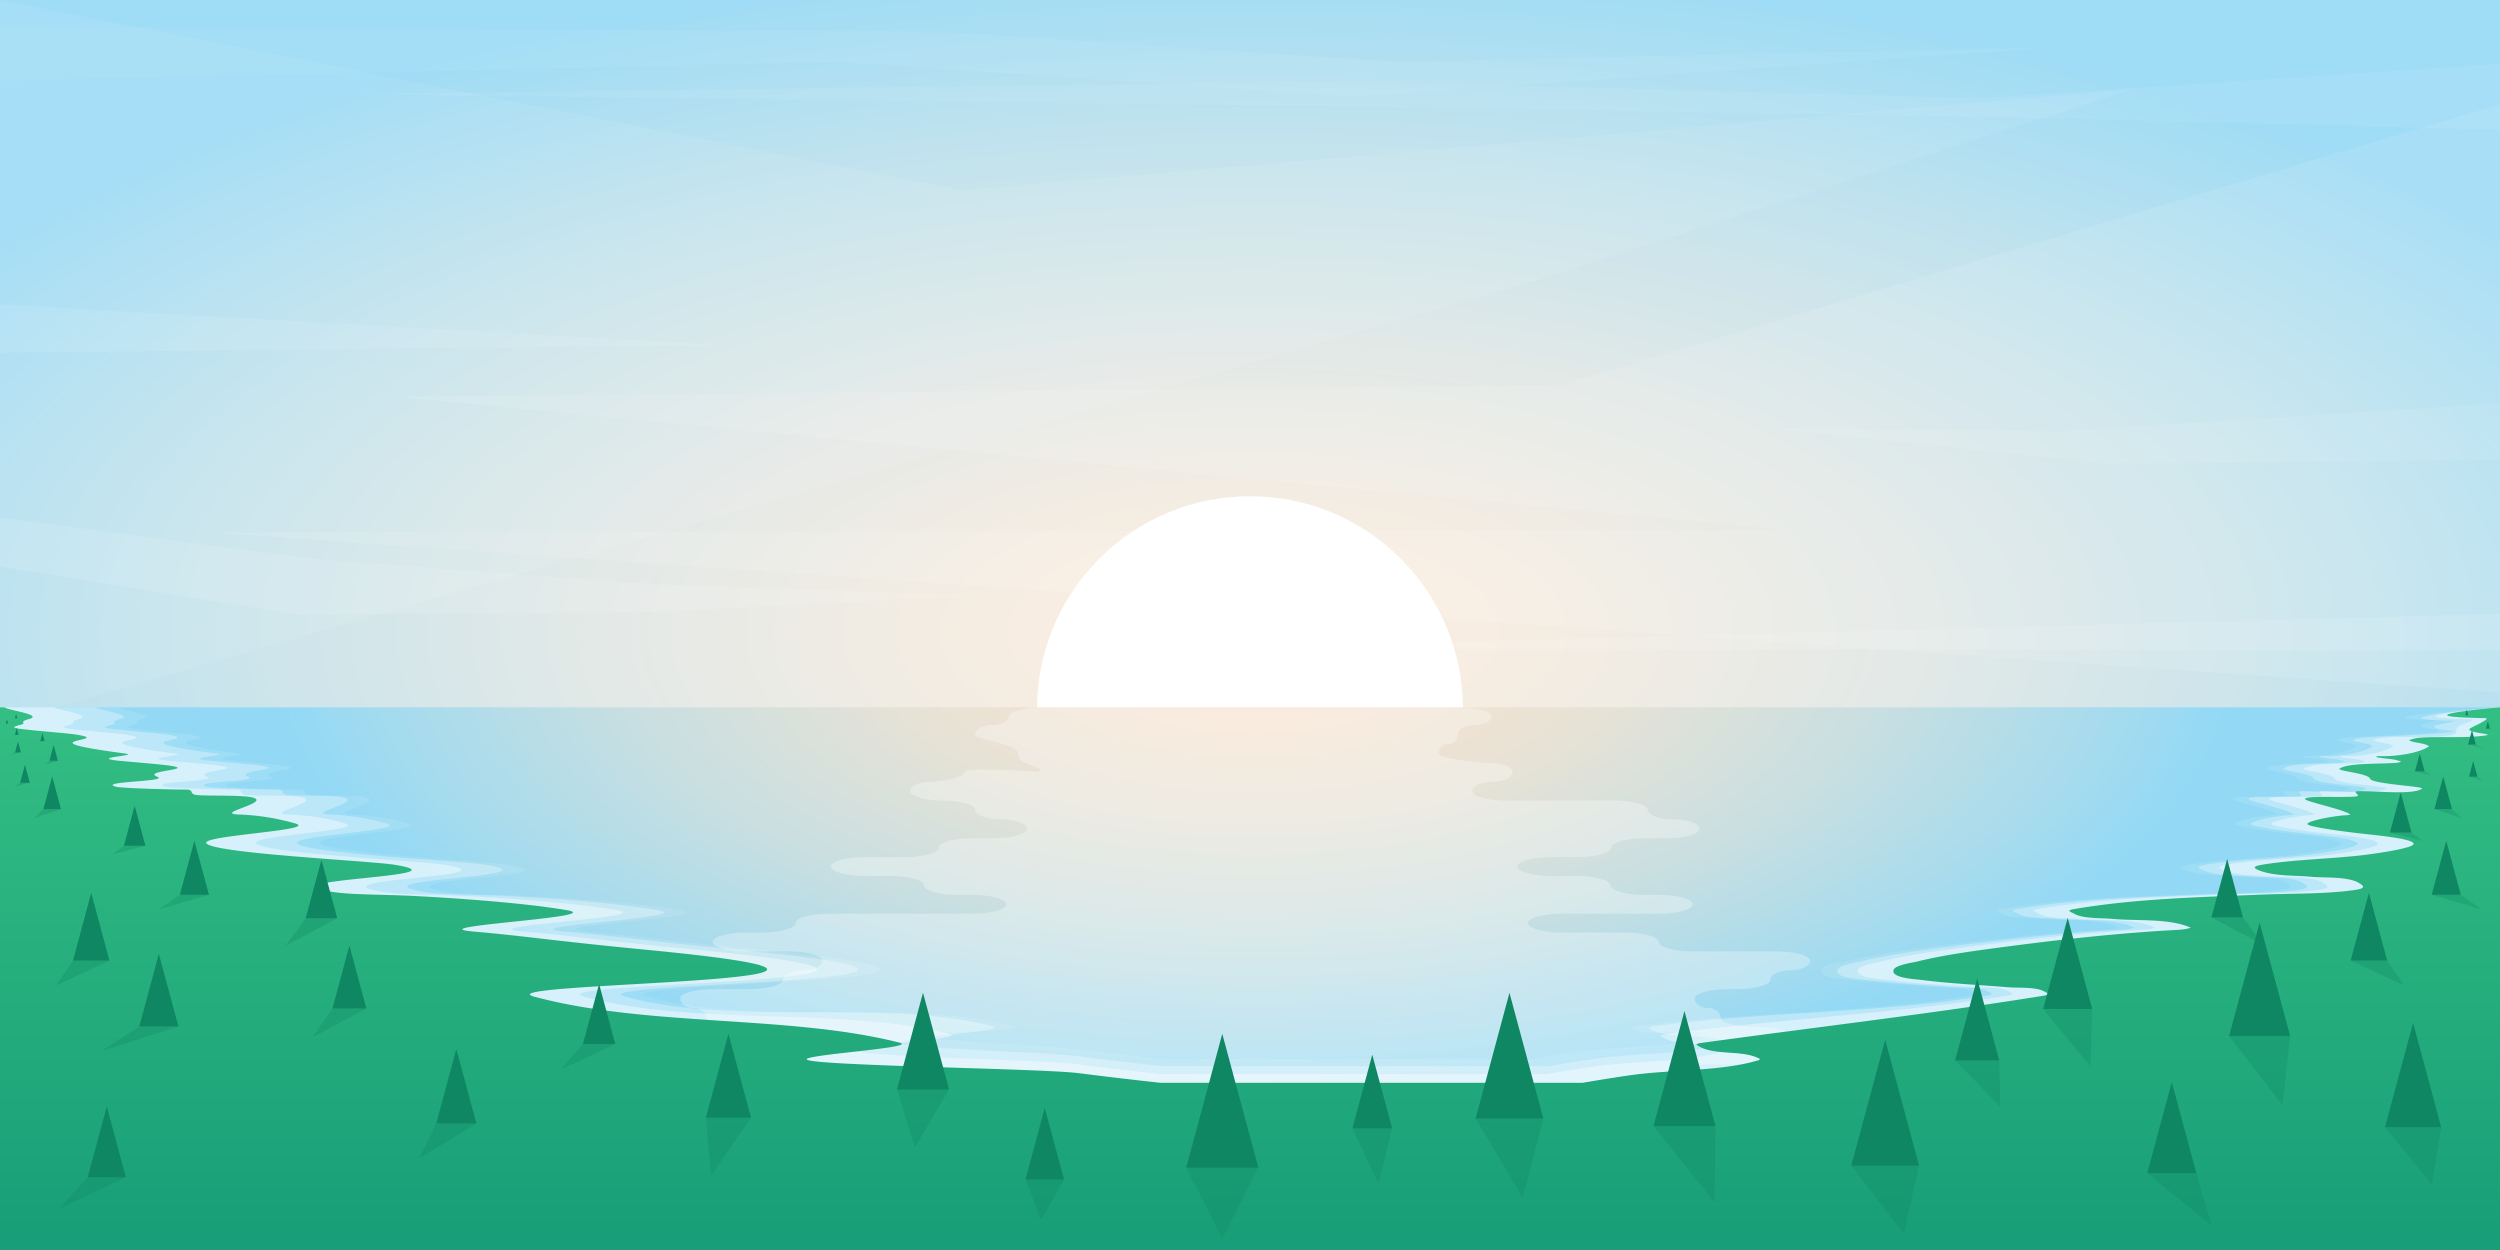 <svg xmlns="http://www.w3.org/2000/svg" xmlns:xlink="http://www.w3.org/1999/xlink" viewBox="0 0 1417.32 708.66"><rect x="0" y="0" width="1417.32" height="708.66" fill="#333333" stroke="none"/><defs><style>.cls-1{fill:url(#radial-gradient);}.cls-12,.cls-13,.cls-2,.cls-3,.cls-5,.cls-6,.cls-7,.cls-8,.cls-9{fill:#fff;}.cls-2{opacity:0.1;}.cls-3{opacity:0.07;}.cls-4{opacity:0.5;}.cls-5{opacity:0.15;}.cls-6{opacity:0.2;}.cls-7{opacity:0.12;}.cls-8{opacity:0.18;}.cls-10{fill:url(#radial-gradient-2);}.cls-11,.cls-12,.cls-16{opacity:0.3;}.cls-13{opacity:0.4;}.cls-14{fill:url(#linear-gradient);}.cls-15,.cls-16{fill:#0f8762;}</style><radialGradient id="radial-gradient" cx="-1599.16" cy="10716.57" r="882.65" gradientTransform="matrix(-1, 0, 0, 0.43, -888.5, -4249.55)" gradientUnits="userSpaceOnUse"><stop offset="0" stop-color="#fdeee1"/><stop offset="0.17" stop-color="#f6ede2"/><stop offset="0.42" stop-color="#e3e9e7"/><stop offset="0.72" stop-color="#c4e3ed"/><stop offset="1" stop-color="#9fdcf5"/></radialGradient><radialGradient id="radial-gradient-2" cx="-1600.16" cy="9532.46" r="555.34" gradientTransform="matrix(-1, 0, 0, 0.46, -888.5, -4017.64)" gradientUnits="userSpaceOnUse"><stop offset="0" stop-color="#fde4ce"/><stop offset="0.16" stop-color="#f7e3d0"/><stop offset="0.38" stop-color="#e6e2d6"/><stop offset="0.63" stop-color="#cbdfe0"/><stop offset="0.89" stop-color="#a5dbee"/><stop offset="1" stop-color="#93d9f5"/></radialGradient><linearGradient id="linear-gradient" x1="-1597.16" y1="707" x2="-1597.16" y2="394.64" gradientTransform="matrix(-1, 0, 0, 1, -888.5, 0)" gradientUnits="userSpaceOnUse"><stop offset="0" stop-color="#189e78"/><stop offset="1" stop-color="#34bf83"/></linearGradient></defs><g id="Warstwa_2" data-name="Warstwa 2"><g id="Ńëîé_1" data-name="Ńëîé 1"><rect class="cls-1" width="1417.32" height="708.66"/><polygon class="cls-2" points="225.37 224.98 884.47 218.44 1417.32 59.15 1417.32 392.63 119.35 301.9 1011.94 300.4 225.37 224.98"/><polygon class="cls-3" points="0 410.19 0 0 545.15 107.91 1209.66 50.43 869.24 159.51 0 410.19"/><g class="cls-4"><polygon class="cls-2" points="0 15.28 529.34 17.76 793.63 35.06 1169.54 26.59 767.13 54.85 475.23 35.06 0 45.78 0 15.28"/><polygon class="cls-5" points="1417.32 228.58 1168.62 244.51 1001.99 242.7 1193.97 262.77 1417.32 260.78 1417.32 228.58"/><polygon class="cls-6" points="0 293.41 182.52 317.42 367.91 331.07 551.49 337.83 371.31 346.95 168.66 348.43 0 321.19 0 293.41"/><polygon class="cls-7" points="1417.32 36.13 1122.59 55.66 762.63 46.11 196.87 53.39 792.33 60.67 1168.7 67.23 1417.32 73.57 1417.32 36.13"/><polygon class="cls-6" points="1417.32 347.96 1417.32 368.75 684.14 367.73 1417.32 347.96"/><polygon class="cls-8" points="0 172.67 0 199.94 410.15 195.67 0 172.67"/></g><circle class="cls-9" cx="708.66" cy="402.09" r="120.76" transform="translate(-76.76 618.87) rotate(-45)"/><rect class="cls-10" y="401" width="1417.32" height="307.66"/><path class="cls-2" d="M66.88,401c1,1.55,23,4.27,13.52,6.74-2.67.69-3.45,1.41-2.86,2.13,1,1.24-9.45,1.94-3.19,3.12,5.52,1,27.49,2.59,33,3.45,23.69,3.72-33.85,2.65,27.63,10.71,9,1.19-18.63,2.18-5.2,3.93,4.83.63,28.09,2.27,33.26,3.41,9.22,2-18.06,2.6-9.58,5.89C160.67,443.17,119,443,130,446c3.25.88,30.28,1.59,39.56,1.62,5.44,0,1.09,2.73,6.89,3.16,6.26.47,25.94-.12,31.16,1.37,10.5,3-24,9.28-7,9.64a132.33,132.33,0,0,1,31.16,5.08c13,4-55.43,6.78-50.4,11.39,6.28,5.73,91.84,9.66,106.6,12,43.19,6.93-74.59,7.94-36.79,15.1,10.9,2.07,30.4,1.63,49.22,2.65,11.24.61,57.12,3.16,85.34,8,23.78,4.1-86.95,9.19-52.69,12.14,28.32,2.43,43.34,5.06,98.27,10.36,195,18.82-95.63,18.06-64.26,26.5,64.26,17.28,145.6.82,208.09,16.69,12.28,3.12-66.69,3.49-50.4,6.24,18.44,3.11,68.22,4.55,87.73,7,16.17,2.07,32,3.91,46.16,5.46H868.82c8.66-1.46,17.31-2.88,25.95-4.14,23.83-3.47,51.35-2.27,72.19-8.22,1.06-.31,1.83-.17,2.35-1.15-10.21-5.65-34.82,2.68-43.83-4.14a4.16,4.16,0,0,1,2.12-.84c60.35-8.36,126.32-7.25,188.81-17.3,4.78-.76,4.19-1.21,1.08-2.76-4.93-2.46-14.45-1.76-19.91-2.2-16.42-1.34-33-2.06-49.3-4.15-3.33-.42-17.82-1.05-15.8-5.85,1.11-2.63,10.92-4,13.27-4.59,13-3.18,26.41-5.18,39.7-7,35-4.73,70.37-8.86,105.64-10.82,3.27-.19,6.79-.25,9.82-1.36-11.93-5.44-31.3-3.74-44.48-5-5.71-.56-16.4,0-21.46-2.82-2.58-1.45-5.06-1.91.15-2.8,34.23-5.84,70.58-6.67,105.52-8.12,17.24-.72,36.58-.27,52.87-2.59,6-.86,6.5-1.83,2.46-4.18-6.18-3.6-19.82-2.69-26.87-3.35-8.64-.81-19.44-.33-27.68-3-7.59-2.47-3.91-3.32,3-4.32,16.66-2.39,33.77-2.85,50.57-4.55,6.52-.66,32.93-4.18,32.25-6.93-.73-2.95-22.34-4.85-31-5.85-6.06-.69-29.74-3.65-29.22-5.36s13.86-4.33,21.1-4.86a8.75,8.75,0,0,0,3.31-.5c-5.33-3.34-26.69-7.46-25.71-8.86,1.26-1.81,19.11-.63,28.32-1.26,4.85-.34-3.1-3,2.14-3.05,11.67,0,31.22,2.1,35.8-1.46,1.55-1.2-28.49-2.64-29.37-5.55-1-3.22-19.18-4.45-17.33-5.76,4.65-3.29,21.6-2.55,31.75-3.25a9.06,9.06,0,0,0,3.12-.73c-4.15-1.84-9.55-1.46-14.14-2.6.22-.52.86-.55,1.52-.52,6.66.31,21.63-.88,28.52-5.62-3.28-2.09-8.14-1.61-11.46-3.37a19.09,19.09,0,0,1,6.07-1.43c12.05-.9,38.75-1.73,50.65-3.34,7-1-12.41-1.44-8.19-4.21.76-.49,11.15-2.42,7.32-2.48-53.12-.86,36.93-7.25,36.93-7.25V708.66H0V401Z"/><g class="cls-11"><path class="cls-9" d="M894,485.94c10.67,0,19.39-2.41,19.39-5.35s8.73-5.34,19.39-5.34h11.34c10.66,0,19.39-2.41,19.39-5.35s-6.61-5.35-14.68-5.35-14.67-2.4-14.67-5.34-8.73-5.35-19.39-5.35H854.11c-10.66,0-19.39-2.4-19.39-5.34s5.13-5.35,11.4-5.35,11.4-2.4,11.4-5.34-5.43-5.35-12.07-5.35-30-2.4-30-5.34a5.47,5.47,0,0,1,5.54-5.35,5.45,5.45,0,0,0,5.54-5.34c0-2.94,4.3-5.35,9.55-5.35s9.55-2.25,9.55-5-8.73-5-19.39-5H591.31c-10.66,0-19.39,2.26-19.39,5s-4.3,5-9.55,5-9.55,2.41-9.55,5.35,24.25,5.09,24.25,10.69c0,7.78,15.25,6.65,12.07,10.4-11.7-.62-42.6-2.65-42.6.29s-12.83,5.34-19.1,5.34-11.4,2.41-11.4,5.35,8.73,5.34,19.39,5.34h-1.91c10.67,0,19.39,2.41,19.39,5.35s6.6,5.34,14.68,5.34,14.67,2.41,14.67,5.35-8.73,5.35-19.39,5.35H551.54c-10.67,0-19.39,2.4-19.39,5.34s-8.73,5.35-19.39,5.35H490.44c-10.67,0-19.39,2.4-19.39,5.34s8.72,5.35,19.39,5.35h14c10.67,0,19.39,2.4,19.39,5.34s8.73,5.35,19.39,5.35h7.88c10.67,0,19.39,2.4,19.39,5.34S561.76,518,551.09,518H470.47c-10.67,0-19.39,2.4-19.39,5.34s-8.73,5.35-19.39,5.35h-8.25c-10.66,0-19.39,2.4-19.39,5.34s8.73,5.35,19.39,5.35h23.47c10.67,0,19.39,2.4,19.39,5.34s-5.05,5.35-11.22,5.35-11.23,2.4-11.23,5.34-8.72,5.35-19.39,5.35H405.05c-10.66,0-19.39,2.4-19.39,5.34s3.31,5.35,7.35,5.35,7.35,2.4,7.35,5.34,8.73,5.35,19.39,5.35h12.16c10.67,0,19.39,2.4,19.39,5.34s-8.72,5.35-19.39,5.35h-.23c-10.66,0-19.39,2.4-19.39,5.34s-8.72,5.35-19.39,5.35H319.28c-10.66,0-19.38,2.4-19.38,5.34s8.72,5.35,19.38,5.35h56.26c10.67,0,19.39,2.7,19.39,6s8.73,6,19.39,6H990c10.66,0,19.39-2.7,19.39-6s-8.73-6-19.39-6H968.38c-10.67,0-19.39-2.41-19.39-5.35s8.72-5.34,19.39-5.34h39c10.66,0,19.39-2.41,19.39-5.35s-3.52-5.34-6.58-5.34a5.47,5.47,0,0,1-5.56-5.35c0-2.94-8.73-5.34-19.39-5.34h-.39c-10.66,0-19.39-2.41-19.39-5.35s-3.31-5.34-7.35-5.34-7.35-2.41-7.35-5.35,8.72-5.34,19.39-5.34h4.16c10.67,0,19.39-2.41,19.39-5.35s5-5.34,11.23-5.34,11.22-2.41,11.22-5.35-8.72-5.34-19.39-5.34h-47c-10.66,0-19.39-2.41-19.39-5.35s-8.73-5.34-19.39-5.34H885.58c-10.67,0-19.39-2.41-19.39-5.35s8.72-5.34,19.39-5.34h54.71c10.67,0,19.39-2.41,19.39-5.35s-8.72-5.34-19.39-5.34h-7.87c-10.67,0-19.39-2.41-19.39-5.35s-8.73-5.34-19.39-5.34h-14c-10.66,0-19.39-2.41-19.39-5.35s8.73-5.34,19.39-5.34Z"/></g><path class="cls-12" d="M54.24,401c1,1.55,23,4.27,13.51,6.74-2.67.69-3.44,1.41-2.86,2.13,1,1.24-9.45,1.94-3.19,3.12,5.53,1,27.49,2.59,33,3.45,23.69,3.72-33.85,2.65,27.64,10.71,9,1.19-18.64,2.18-5.21,3.93,4.84.63,28.1,2.27,33.26,3.41,9.23,2-18.06,2.6-9.57,5.89,7.19,2.79-34.52,2.64-23.44,5.63,3.25.88,30.28,1.59,39.57,1.62,5.44,0,1.08,2.73,6.88,3.16,6.27.47,25.95-.12,31.17,1.37,10.49,3-24,9.28-7,9.64a132.42,132.42,0,0,1,31.17,5.08c13,4-55.44,6.78-50.4,11.39,6.27,5.73,91.84,9.66,106.59,12,43.19,6.93-74.59,7.94-36.79,15.1,10.9,2.07,30.41,1.63,49.22,2.65,11.25.61,57.12,3.16,85.35,8,23.77,4.1-86.95,9.19-52.7,12.14,28.33,2.43,43.34,5.06,98.28,10.36,195,18.82-95.64,18.06-64.26,26.5,64.26,17.28,145.59.82,208.09,16.69,12.28,3.12-66.69,7.49-50.4,10.24,18.43,3.11,80.86,4.55,100.37,7,16.17,2.07,32,3.91,46.16,5.46H878c8.65-1.46,17.3-2.88,26-4.14,23.82-3.47,51.34-2.27,72.18-8.22,1.07-.31,1.83-.17,2.35-1.15-10.21-5.65-34.81-1.32-43.82-8.14a4.12,4.12,0,0,1,2.11-.84c60.35-8.36,126.32-7.25,188.81-17.3,4.78-.76,4.19-1.21,1.09-2.76-4.94-2.46-14.46-1.76-19.92-2.2-16.42-1.34-33-2.06-49.29-4.15-3.34-.42-17.82-1.05-15.8-5.85,1.11-2.63,10.91-4,13.26-4.59,13-3.18,26.41-5.18,39.7-7,35.05-4.73,70.37-8.86,105.64-10.82,3.28-.19,6.8-.25,9.82-1.36-11.93-5.44-31.3-3.74-44.48-5-5.71-.56-16.39,0-21.46-2.82-2.58-1.45-5.06-1.91.15-2.8,34.23-5.84,70.58-6.67,105.52-8.12,17.24-.72,36.58-.27,52.87-2.59,6-.86,6.5-1.83,2.46-4.18-6.18-3.6-19.82-2.69-26.87-3.35-8.64-.81-19.43-.33-27.68-3-7.58-2.47-3.91-3.32,3-4.32,16.66-2.39,33.77-2.85,50.56-4.55,6.52-.66,32.93-4.18,32.25-6.93-.73-2.95-22.33-4.85-31.05-5.85-6.06-.69-29.73-3.65-29.22-5.36s13.86-4.33,21.1-4.86a8.83,8.83,0,0,0,3.32-.5c-5.34-3.34-26.7-7.46-25.72-8.86,1.26-1.81,19.11-.63,28.32-1.26,4.85-.34-3.1-3,2.15-3.05,11.66,0,31.22,2.1,35.79-1.46,1.56-1.2-28.48-2.64-29.36-5.55-1-3.22-19.18-4.45-17.34-5.76,4.66-3.29,21.6-2.55,31.75-3.25a9.06,9.06,0,0,0,3.12-.73c-4.15-1.84-9.55-1.46-14.13-2.6.22-.52.85-.55,1.51-.52,6.67.31,21.63-.88,28.52-5.62-3.28-2.09-8.13-1.61-11.45-3.37a19,19,0,0,1,6.07-1.43c12-.9,37.63-1.48,49.53-3.09,7-1-12.9-1.11-8.68-3.88.75-.49,14.33-2.56,10.5-2.62-53.12-.86,26.18-7.69,26.18-7.69V708.66H0V401Z"/><path class="cls-13" d="M30.85,401c1,1.55,23,4.27,13.51,6.74-2.67.69-3.44,1.41-2.86,2.13,1,1.24-9.45,1.94-3.19,3.12,5.53,1,27.49,2.59,33,3.45C95,420.16,37.47,419.09,99,427.15c9,1.19-18.64,2.18-5.21,3.93,4.84.63,28.09,2.27,33.26,3.41,9.23,2-18.06,2.6-9.57,5.89C124.64,443.17,82.92,443,94,446c3.25.88,30.29,1.59,39.57,1.62,5.44,0,1.08,2.73,6.88,3.16,6.27.47,26-.12,31.17,1.37,10.5,3-24,9.28-7,9.64a132.42,132.42,0,0,1,31.16,5.08c13,4-55.44,6.78-50.4,11.39,6.27,5.73,91.84,9.66,106.59,12,43.19,6.93-74.59,7.94-36.79,15.1,10.9,2.07,30.41,1.63,49.22,2.65,11.24.61,57.12,3.16,85.35,8,23.77,4.1-86.95,9.19-52.7,12.14,28.33,2.43,43.34,5.06,98.27,10.36,195,18.82-95.62,18.06-64.25,26.5,64.25,17.28,144.67,5.32,207.17,21.19,12.28,3.12-66.69,7.49-50.4,10.24,18.43,3.11,104.25,4.55,123.76,7,16.17,2.07,32,3.91,46.16,5.46H877.08c8.65-1.46,17.3-2.88,25.94-4.14,23.83-3.47,51.35-2.27,72.19-8.22,1.07-.31,1.83-.17,2.35-1.15-10.21-5.65-27.07-1.32-36.08-8.14a4.16,4.16,0,0,1,2.12-.84c60.35-8.36,131.21-11.75,193.7-21.8,4.78-.76,4.19-1.21,1.08-2.76-4.93-2.46-14.45-1.76-19.91-2.2-16.42-1.34-33-2.06-49.3-4.15-3.33-.42-17.82-1.05-15.79-5.85,1.11-2.63,10.91-4,13.26-4.59,13-3.18,26.41-5.18,39.7-7,35-4.73,70.37-8.86,105.64-10.82,3.28-.19,6.8-.25,9.82-1.36-11.93-5.44-31.3-3.74-44.48-5-5.71-.56-16.4,0-21.46-2.82-2.58-1.45-5.06-1.91.15-2.8,34.23-5.84,70.58-6.67,105.52-8.12,17.24-.72,36.58-.27,52.88-2.59,6-.86,6.49-1.83,2.45-4.18-6.18-3.6-19.82-2.69-26.87-3.35-8.64-.81-19.43-.33-27.67-3-7.59-2.47-3.92-3.32,3-4.32,16.66-2.39,33.77-2.85,50.56-4.55,6.52-.66,32.93-4.18,32.25-6.93-.73-2.95-22.33-4.85-31.05-5.85-6.06-.69-29.73-3.65-29.22-5.36s13.86-4.33,21.1-4.86a8.83,8.83,0,0,0,3.32-.5c-5.34-3.34-26.7-7.46-25.72-8.86,1.26-1.81,19.11-.63,28.32-1.26,4.85-.34-3.1-3,2.15-3.05,11.66,0,31.22,2.1,35.79-1.46,1.55-1.2-28.48-2.64-29.36-5.55-1-3.22-19.18-4.45-17.34-5.76,4.66-3.29,21.6-2.55,31.75-3.25a9.06,9.06,0,0,0,3.12-.73c-4.15-1.84-9.55-1.46-14.13-2.6.22-.52.85-.55,1.51-.52,6.67.31,21.63-.88,28.52-5.62-3.28-2.09-8.14-1.61-11.45-3.37a19,19,0,0,1,6.07-1.43c12-.9,25.07.37,37-1.24,7-1,1.66-2.82,5.89-5.58.75-.5,10.28-3.57,6.45-3.63-53.11-.85,16.5-6.83,16.5-6.83V708.66H0V401Z"/><path class="cls-14" d="M2.61,401c1,1.55,23,4.27,13.51,6.74-2.67.69-3.44,1.41-2.86,2.13,1,1.24-9.45,1.94-3.19,3.12,5.53,1,27.49,2.59,33,3.45,23.69,3.72-33.85,2.65,27.64,10.71,9,1.19-18.64,2.18-5.21,3.93,4.84.63,28.09,2.27,33.26,3.41,9.23,2-18.06,2.6-9.57,5.89,7.2,2.79-34.53,2.64-23.44,5.63,3.25.88,30.29,1.59,39.57,1.62,5.44,0,1.08,2.73,6.88,3.16,6.27.47,26-.12,31.17,1.37,10.5,3-24,9.28-7,9.64a132.42,132.42,0,0,1,31.16,5.08c13,4-55.44,6.78-50.4,11.39,6.27,5.73,91.84,9.66,106.59,12,43.19,6.93-74.59,7.94-36.79,15.1,10.9,2.07,30.41,1.63,49.22,2.65,11.25.61,57.12,3.16,85.35,8,23.77,4.1-87,9.19-52.7,12.14,28.33,2.43,43.34,5.06,98.27,10.36,195,18.82-95.62,18.06-64.25,26.5,64.25,17.28,144.67,10.22,207.17,26.09,12.28,3.12-66.69,7.49-50.4,10.24,18.44,3.12,132.49,4.56,152,7.06,16.17,2.07,32,3.9,46.16,5.45H897.24c8.66-1.46,17.31-2.88,26-4.14,23.83-3.47,51.35-2.27,72.19-8.22,1.06-.31,1.83-.17,2.34-1.15-10.2-5.65-27.06-1.32-36.07-8.14a4.12,4.12,0,0,1,2.12-.84c60.34-8.36,131.21-16.65,193.7-26.7,4.78-.76,4.19-1.21,1.08-2.76-4.93-2.46-14.45-1.76-19.91-2.2-16.42-1.34-33-2.06-49.3-4.15-3.33-.42-17.82-1.05-15.8-5.85,1.11-2.63,10.91-4,13.27-4.59,13-3.18,26.41-5.18,39.69-7,35-4.73,70.38-8.86,105.65-10.82,3.27-.19,6.79-.25,9.81-1.36-11.92-5.44-31.29-3.74-44.47-5-5.71-.56-16.4,0-21.46-2.82-2.58-1.45-5.06-1.91.15-2.8,34.23-5.84,70.58-6.67,105.51-8.12,17.24-.72,36.59-.27,52.88-2.59,6-.86,6.5-1.83,2.46-4.18-6.19-3.6-19.82-2.69-26.87-3.35-8.64-.81-19.44-.33-27.68-3-7.59-2.47-3.91-3.32,3-4.32,16.66-2.39,33.77-2.85,50.56-4.55,6.53-.66,32.94-4.18,32.26-6.93-.73-2.95-22.34-4.85-31-5.85-6.06-.69-29.74-3.65-29.22-5.36s13.86-4.33,21.1-4.86a8.75,8.75,0,0,0,3.31-.5c-5.33-3.34-26.69-7.46-25.71-8.86,1.26-1.81,19.11-.63,28.32-1.26,4.85-.34-3.1-3,2.14-3.05,11.67,0,31.22,2.1,35.8-1.46,1.55-1.2-28.49-2.64-29.37-5.55-1-3.22-19.18-4.45-17.33-5.76,4.65-3.29,21.6-2.55,31.75-3.25a9.06,9.06,0,0,0,3.12-.73c-4.15-1.84-9.55-1.46-14.14-2.6.22-.52.86-.55,1.52-.52,6.66.31,21.63-.88,28.52-5.62-3.28-2.09-8.14-1.61-11.46-3.37a19.09,19.09,0,0,1,6.07-1.43c12-.9,25.08.37,37-1.24,7-1-12.41-1.45-8.19-4.21.76-.49,12.19-5.6,8.36-5.67-53.11-.85,8.5-6.16,8.5-6.16V708.66H0V401Z"/><polygon class="cls-15" points="1262.64 486.93 1271.59 520.13 1253.7 520.13 1262.64 486.93"/><polygon class="cls-16" points="1283.07 535.75 1253.7 520.13 1271.59 520.13 1283.07 535.75"/><polygon class="cls-15" points="1386.84 476.68 1395.08 507.27 1378.6 507.27 1386.84 476.68"/><polygon class="cls-16" points="1406.82 515.5 1378.6 507.27 1395.08 507.27 1406.82 515.5"/><polygon class="cls-15" points="1343 506.18 1353.35 544.6 1332.65 544.6 1343 506.18"/><polygon class="cls-16" points="1362.99 558.67 1332.65 544.6 1353.35 544.6 1362.99 558.67"/><polygon class="cls-15" points="1402.12 431.41 1404.52 440.32 1399.73 440.32 1402.12 431.41"/><polygon class="cls-16" points="1407.49 442.58 1399.73 440.32 1404.52 440.32 1407.49 442.58"/><polygon class="cls-15" points="1385.13 440.18 1390.12 458.72 1380.14 458.72 1385.13 440.18"/><polygon class="cls-16" points="1395.45 463.88 1380.14 458.72 1390.12 458.72 1395.45 463.88"/><polygon class="cls-15" points="1361.03 449.31 1367.15 472.01 1354.91 472.01 1361.03 449.31"/><polygon class="cls-16" points="1373.7 476.88 1354.91 472.01 1367.15 472.01 1373.7 476.88"/><polygon class="cls-15" points="1410.45 408.86 1411.6 413.12 1409.3 413.12 1410.45 408.86"/><polygon class="cls-16" points="1413.16 413.62 1409.3 413.12 1411.6 413.12 1413.16 413.62"/><polygon class="cls-15" points="1398.48 402.31 1399.35 405.52 1397.62 405.52 1398.48 402.31"/><polygon class="cls-16" points="1400.97 405.88 1397.62 405.52 1399.35 405.52 1400.97 405.88"/><polygon class="cls-15" points="1371.84 427.14 1374.59 437.34 1369.1 437.34 1371.84 427.14"/><polygon class="cls-16" points="1378.32 439.63 1369.1 437.34 1374.59 437.34 1378.32 439.63"/><polygon class="cls-15" points="1401.43 413.93 1403.63 422.12 1399.22 422.12 1401.43 413.93"/><polygon class="cls-16" points="1408.07 424.13 1399.22 422.12 1403.63 422.12 1408.07 424.13"/><polygon class="cls-15" points="182.24 487.43 173.29 520.63 191.18 520.63 182.24 487.43"/><polygon class="cls-16" points="161.8 536.25 191.18 520.63 173.29 520.63 161.8 536.25"/><polygon class="cls-15" points="110.21 476.68 101.97 507.27 118.45 507.27 110.21 476.68"/><polygon class="cls-16" points="90.22 515.5 118.45 507.27 101.97 507.27 90.22 515.5"/><polygon class="cls-15" points="51.71 506.18 41.36 544.6 62.06 544.6 51.71 506.18"/><polygon class="cls-16" points="31.72 558.67 62.06 544.6 41.36 544.6 31.72 558.67"/><polygon class="cls-15" points="30.42 422.41 28.02 431.32 32.82 431.32 30.42 422.41"/><polygon class="cls-16" points="25.05 433.58 32.82 431.32 28.02 431.32 25.05 433.58"/><polygon class="cls-15" points="29.58 440.18 24.59 458.72 34.57 458.72 29.58 440.18"/><polygon class="cls-16" points="19.26 463.88 34.57 458.72 24.59 458.72 19.26 463.88"/><polygon class="cls-15" points="76.35 456.81 70.23 479.51 82.46 479.51 76.35 456.81"/><polygon class="cls-16" points="63.68 484.38 82.46 479.51 70.23 479.51 63.68 484.38"/><polygon class="cls-15" points="9.5 412.71 8.45 416.61 10.55 416.61 9.5 412.71"/><polygon class="cls-16" points="7.03 417.06 10.55 416.61 8.45 416.61 7.03 417.06"/><polygon class="cls-15" points="24.06 415.58 22.83 420.15 25.29 420.15 24.06 415.58"/><polygon class="cls-16" points="21.17 420.69 25.29 420.15 22.83 420.15 21.17 420.69"/><polygon class="cls-15" points="9.13 404.75 8.46 407.24 9.8 407.24 9.13 404.75"/><polygon class="cls-16" points="7.2 407.52 9.8 407.24 8.46 407.24 7.2 407.52"/><polygon class="cls-15" points="3.94 407.75 3.27 410.24 4.61 410.24 3.94 407.75"/><polygon class="cls-16" points="2.02 410.52 4.61 410.24 3.27 410.24 2.02 410.52"/><polygon class="cls-15" points="14.16 433.6 11.41 443.8 16.91 443.8 14.16 433.6"/><polygon class="cls-16" points="7.68 446.08 16.91 443.8 11.41 443.8 7.68 446.08"/><polygon class="cls-15" points="10.21 420.37 8.53 426.59 11.88 426.59 10.21 420.37"/><polygon class="cls-16" points="5.16 428.11 11.88 426.59 8.53 426.59 5.16 428.11"/><polygon class="cls-15" points="1172.23 520.38 1186.13 572.01 1158.32 572.01 1172.23 520.38"/><polygon class="cls-16" points="1185.16 604.67 1158.32 572.01 1186.13 572.01 1185.16 604.67"/><polygon class="cls-15" points="1231.25 613.49 1245.16 665.12 1217.34 665.12 1231.25 613.49"/><polygon class="cls-16" points="1253.83 694.86 1217.34 665.12 1245.16 665.12 1253.83 694.86"/><polygon class="cls-15" points="1368.05 579.93 1383.98 639.04 1352.13 639.04 1368.05 579.93"/><polygon class="cls-16" points="1378.7 671.64 1352.13 639.04 1383.98 639.04 1378.7 671.64"/><polygon class="cls-15" points="1281.04 523.1 1298.36 587.4 1263.72 587.4 1281.04 523.1"/><polygon class="cls-16" points="1293.97 626.39 1263.72 587.4 1298.36 587.4 1293.97 626.39"/><polygon class="cls-15" points="1068.76 589.52 1087.98 660.85 1049.54 660.85 1068.76 589.52"/><polygon class="cls-16" points="1079.41 699.57 1049.54 660.85 1087.98 660.85 1079.41 699.57"/><polygon class="cls-15" points="855.76 562.85 874.98 634.18 836.55 634.18 855.76 562.85"/><polygon class="cls-16" points="863.32 679 836.55 634.18 874.98 634.18 863.32 679"/><polygon class="cls-15" points="1120.92 554.68 1133.44 601.16 1108.4 601.16 1120.92 554.68"/><polygon class="cls-16" points="1134.01 627.53 1108.4 601.16 1133.44 601.16 1134.01 627.53"/><polygon class="cls-15" points="692.94 586.1 713.38 661.99 672.5 661.99 692.94 586.1"/><polygon class="cls-16" points="692.94 702.22 672.5 661.99 713.38 661.99 692.94 702.22"/><polygon class="cls-15" points="592.3 628.16 603.24 668.76 581.36 668.76 592.3 628.16"/><polygon class="cls-16" points="590.24 691.64 581.36 668.76 603.24 668.76 590.24 691.64"/><polygon class="cls-15" points="954.97 573.19 972.56 638.46 937.39 638.46 954.97 573.19"/><polygon class="cls-16" points="972.01 681.53 937.39 638.46 972.56 638.46 972.01 681.53"/><polygon class="cls-15" points="777.98 597.93 789.24 639.72 766.73 639.72 777.98 597.93"/><polygon class="cls-16" points="781.52 671.03 766.73 639.72 789.24 639.72 781.52 671.03"/><polygon class="cls-15" points="523.28 562.8 538.06 617.65 508.51 617.65 523.28 562.8"/><polygon class="cls-16" points="518.72 650.4 508.51 617.65 538.06 617.65 518.72 650.4"/><polygon class="cls-15" points="412.97 586.1 425.78 633.66 400.16 633.66 412.97 586.1"/><polygon class="cls-16" points="403.08 666.57 400.16 633.66 425.78 633.66 403.08 666.57"/><polygon class="cls-15" points="90.06 540.78 101.16 581.95 78.97 581.95 90.06 540.78"/><polygon class="cls-16" points="57.06 596.03 78.97 581.95 101.16 581.95 57.06 596.03"/><polygon class="cls-15" points="339.65 557.85 348.82 591.89 330.48 591.89 339.65 557.85"/><polygon class="cls-16" points="318.09 606.27 330.48 591.89 348.82 591.89 318.09 606.27"/><polygon class="cls-15" points="258.7 594.68 270.1 636.98 247.31 636.98 258.7 594.68"/><polygon class="cls-16" points="237.66 656.71 247.31 636.98 270.1 636.98 237.66 656.71"/><polygon class="cls-15" points="198.09 536.03 207.71 571.73 188.48 571.73 198.09 536.03"/><polygon class="cls-16" points="177.05 588.16 188.48 571.73 207.71 571.73 177.05 588.16"/><polygon class="cls-15" points="60.54 627.29 71.36 667.48 49.71 667.48 60.54 627.29"/><polygon class="cls-16" points="33.4 685.4 49.71 667.48 71.36 667.48 33.4 685.4"/></g></g></svg>